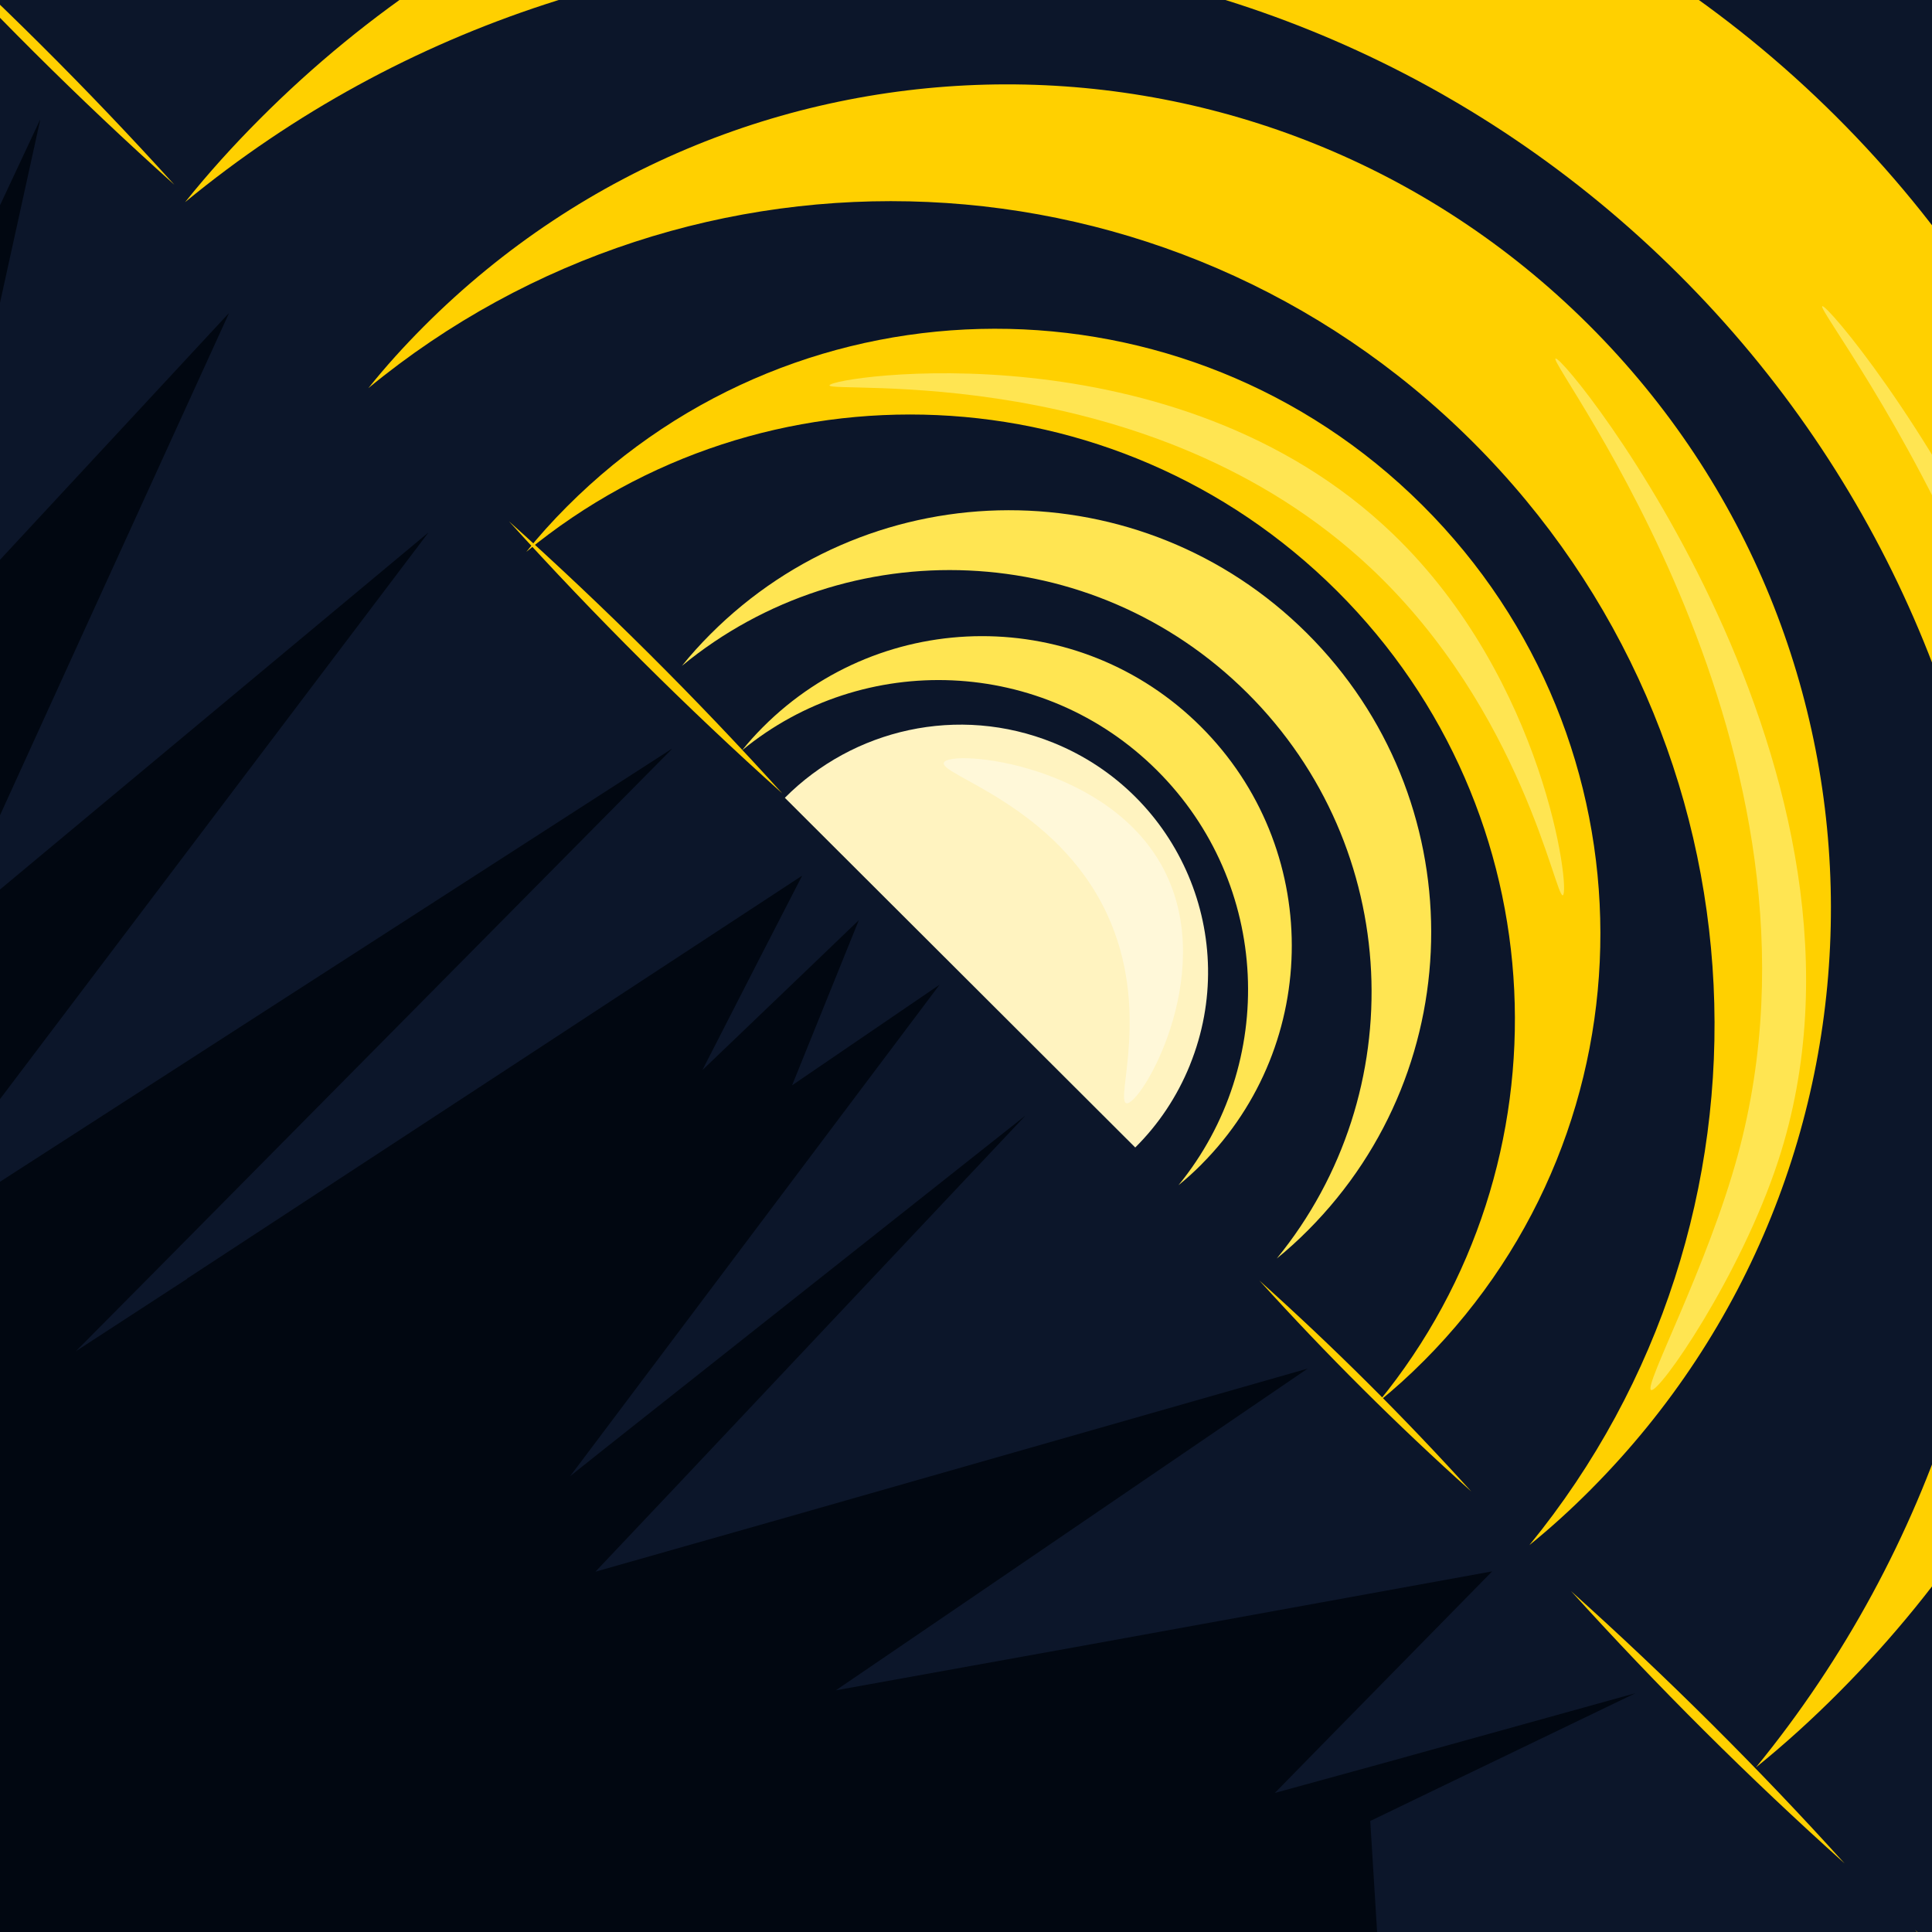 <?xml version="1.0" encoding="UTF-8"?>
<svg xmlns="http://www.w3.org/2000/svg" xmlns:xlink="http://www.w3.org/1999/xlink" viewBox="0 0 50 50">
  <rect x="0" y="0" width="50" height="50" fill="#808080" stroke="none"/>
  <defs>
    <clipPath id="clippath">
      <rect width="50" height="50" fill="none"/>
    </clipPath>
  </defs>
  <g id="_6334a0f80d41f4cf23939af2" data-name="6334a0f80d41f4cf23939af2">
    <rect x="-55.379" y="39.387" width="105.757" height="44.61" fill="none"/>
  </g>
  <g id="_Шар_3" data-name="Шар 3">
    <g clip-path="url(#clippath)">
      <rect width="50" height="50" fill="#0c162a"/>
      <g>
        <polygon points="33.837 35.418 25.189 41.317 20.216 39.306 33.837 35.418" fill="#0c162a"/>
        <polygon points="38.622 40.668 34.349 45.019 28.239 42.549 38.622 40.668" fill="#0c162a"/>
        <polygon points="42.321 43.821 37.329 46.224 35.828 45.617 42.321 43.821" fill="#0c162a"/>
        <path d="M29.381,29.697c-1.762,1.755-4.467,2.391-6.92,1.4-3.28-1.326-4.863-5.057-3.537-8.337,.329-.815,.807-1.525,1.39-2.113l9.068,9.05Z" fill="none"/>
        <path d="M30.797,27.559c-.334,.826-.821,1.547-1.417,2.138l-9.068-9.05c1.764-1.774,4.482-2.421,6.947-1.425,3.28,1.326,4.863,5.057,3.537,8.337Z" fill="#fff3c0"/>
        <line x1="55.074" y1="55.33" x2="29.381" y2="29.697" fill="none"/>
        <line x1="20.313" y1="20.647" x2="-4.975" y2="-4.583" fill="none"/>
        <path d="M31.094,30.135c-.19,.191-.387,.37-.595,.538,2.574-3.151,2.389-7.801-.556-10.736-2.945-2.935-7.596-3.103-10.738-.519,.167-.209,.346-.406,.536-.597,3.125-3.136,8.197-3.144,11.333-.02,3.136,3.125,3.144,8.197,.02,11.333Z" fill="#ffe552"/>
        <path d="M33.853,31.837c-.259,.26-.527,.504-.811,.734,3.508-4.294,3.256-10.633-.758-14.632-4.014-4-10.353-4.23-14.635-.707,.228-.285,.472-.554,.731-.814,4.259-4.274,11.172-4.286,15.446-.027,4.274,4.259,4.286,11.172,.027,15.446Z" fill="#ffe552"/>
        <path d="M36.85,35.218c-.371,.373-.756,.723-1.163,1.052,5.029-6.156,4.668-15.242-1.086-20.976-5.754-5.734-14.842-6.064-20.98-1.013,.327-.408,.676-.794,1.048-1.167,6.105-6.126,16.016-6.144,22.143-.038,6.126,6.105,6.144,16.016,.038,22.143Z" fill="#ffd000"/>
        <path d="M41.164,38.555c-.506,.507-1.029,.985-1.583,1.432,6.848-8.382,6.356-20.755-1.479-28.563-7.835-7.808-20.21-8.257-28.568-1.38,.445-.556,.921-1.081,1.426-1.588C19.273,.113,32.769,.09,41.112,8.403c8.342,8.313,8.366,21.809,.052,30.151Z" fill="#ffd000"/>
        <path d="M47.585,43.804c-.684,.687-1.393,1.332-2.142,1.937,9.265-11.34,8.599-28.081-2.001-38.644C32.842-3.466,16.099-4.073,4.791,5.231c.602-.752,1.246-1.463,1.93-2.149,11.248-11.287,29.507-11.318,40.793-.071,11.287,11.248,11.318,29.507,.071,40.793Z" fill="#ffd000"/>
        <polyline points="4.512 4.781 53.558 53.612 51.982 52.044" fill="none"/>
        <path d="M-2.562-2.262C-.083-.036,2.277,2.311,4.512,4.781,2.032,2.557-.326,.208-2.562-2.262h0Z" fill="#ffd000"/>
        <path d="M13.173,13.492c2.479,2.225,4.839,4.572,7.074,7.043-2.48-2.224-4.838-4.574-7.074-7.043h0Z" fill="#ffd000"/>
        <path d="M40.661,41.18c2.479,2.225,4.839,4.572,7.074,7.043-2.48-2.224-4.838-4.574-7.074-7.043h0Z" fill="#ffd000"/>
        <path d="M32.593,33.14c1.922,1.725,3.751,3.544,5.484,5.46-1.923-1.725-3.75-3.545-5.484-5.46,0,0,1.734,1.914,0,0Z" fill="#ffd000"/>
        <path d="M49.561,49.944c1.922,1.725,3.751,3.544,5.484,5.46-1.923-1.725-3.75-3.545-5.484-5.46,0,0,1.734,1.914,0,0Z" fill="#ffd000"/>
        <path d="M47.16,7.926c-.224,.111,8.985,11.654,5.812,23.899-.907,3.5-2.843,7.127-2.642,7.22,.205,.096,2.601-3.509,3.688-7.074,3.574-11.716-6.624-24.161-6.857-24.046Z" fill="#ffe552"/>
        <path d="M40.258,9.28c-.224,.108,7.575,10.132,4.714,20.622-.794,2.912-2.441,5.975-2.242,6.071,.204,.098,2.311-2.942,3.288-5.925,3.258-9.948-5.525-20.882-5.76-20.769Z" fill="#ffe552"/>
        <path d="M21.467,9.973c-.027,.221,8.288-.666,14.023,4.741,3.903,3.68,4.764,8.534,4.956,8.456,.202-.082-.459-5.565-4.398-9.352-5.636-5.419-14.552-4.073-14.581-3.845Z" fill="#ffe552"/>
        <path d="M30.173,22.61c1.306,2.695-.657,6.01-1.02,5.942-.303-.057,.646-2.43-.505-4.901-1.317-2.827-4.367-3.601-4.219-3.916,.167-.357,4.361,.017,5.745,2.875Z" fill="#fff8d9"/>
        <polygon points="42.325 43.82 35.831 45.622 32.993 46.401 34.344 45.021 38.617 40.667 28.238 42.553 21.632 43.745 25.19 41.321 33.842 35.419 20.215 39.31 15.41 40.675 17.672 38.282 21.935 33.757 26.535 28.875 26.524 28.884 26.533 28.875 15.671 37.473 14.756 38.202 15.39 37.36 20.243 30.903 24.312 25.49 24.308 25.493 24.313 25.486 20.499 28.088 22.225 23.818 22.223 23.819 22.225 23.815 20.926 25.062 18.178 27.694 19.599 24.918 20.755 22.671 20.749 22.675 20.753 22.666 13.689 27.297 4.839 33.091 4.846 33.094 4.842 33.096 1.965 34.968 4.113 32.802 17.392 19.382 17.371 19.395 17.389 19.377 -.525 30.922 -.521 30.924 -.525 30.927 -3.159 32.625 -1.563 30.507 -1.56 30.504 -1.558 30.505 11.083 13.788 11.072 13.798 11.082 13.785 -1.411 24.196 2.066 16.566 5.924 8.11 5.914 8.12 5.919 8.109 -.08 14.574 -1.912 16.545 -.594 10.54 1.041 3.101 1.035 3.114 1.038 3.097 -2.985 11.684 -1.331 .761 -1.332 .762 -1.332 .758 -3.965 3.926 -5.097 5.287 -18 20.817 -16.531 33.573 -1.361 39.384 -4.758 54.672 27.478 50.43 35.864 53.642 35.462 47.127 37.327 46.227 42.325 43.82" fill="#010711"/>
      </g>
    </g>
  </g>
</svg>